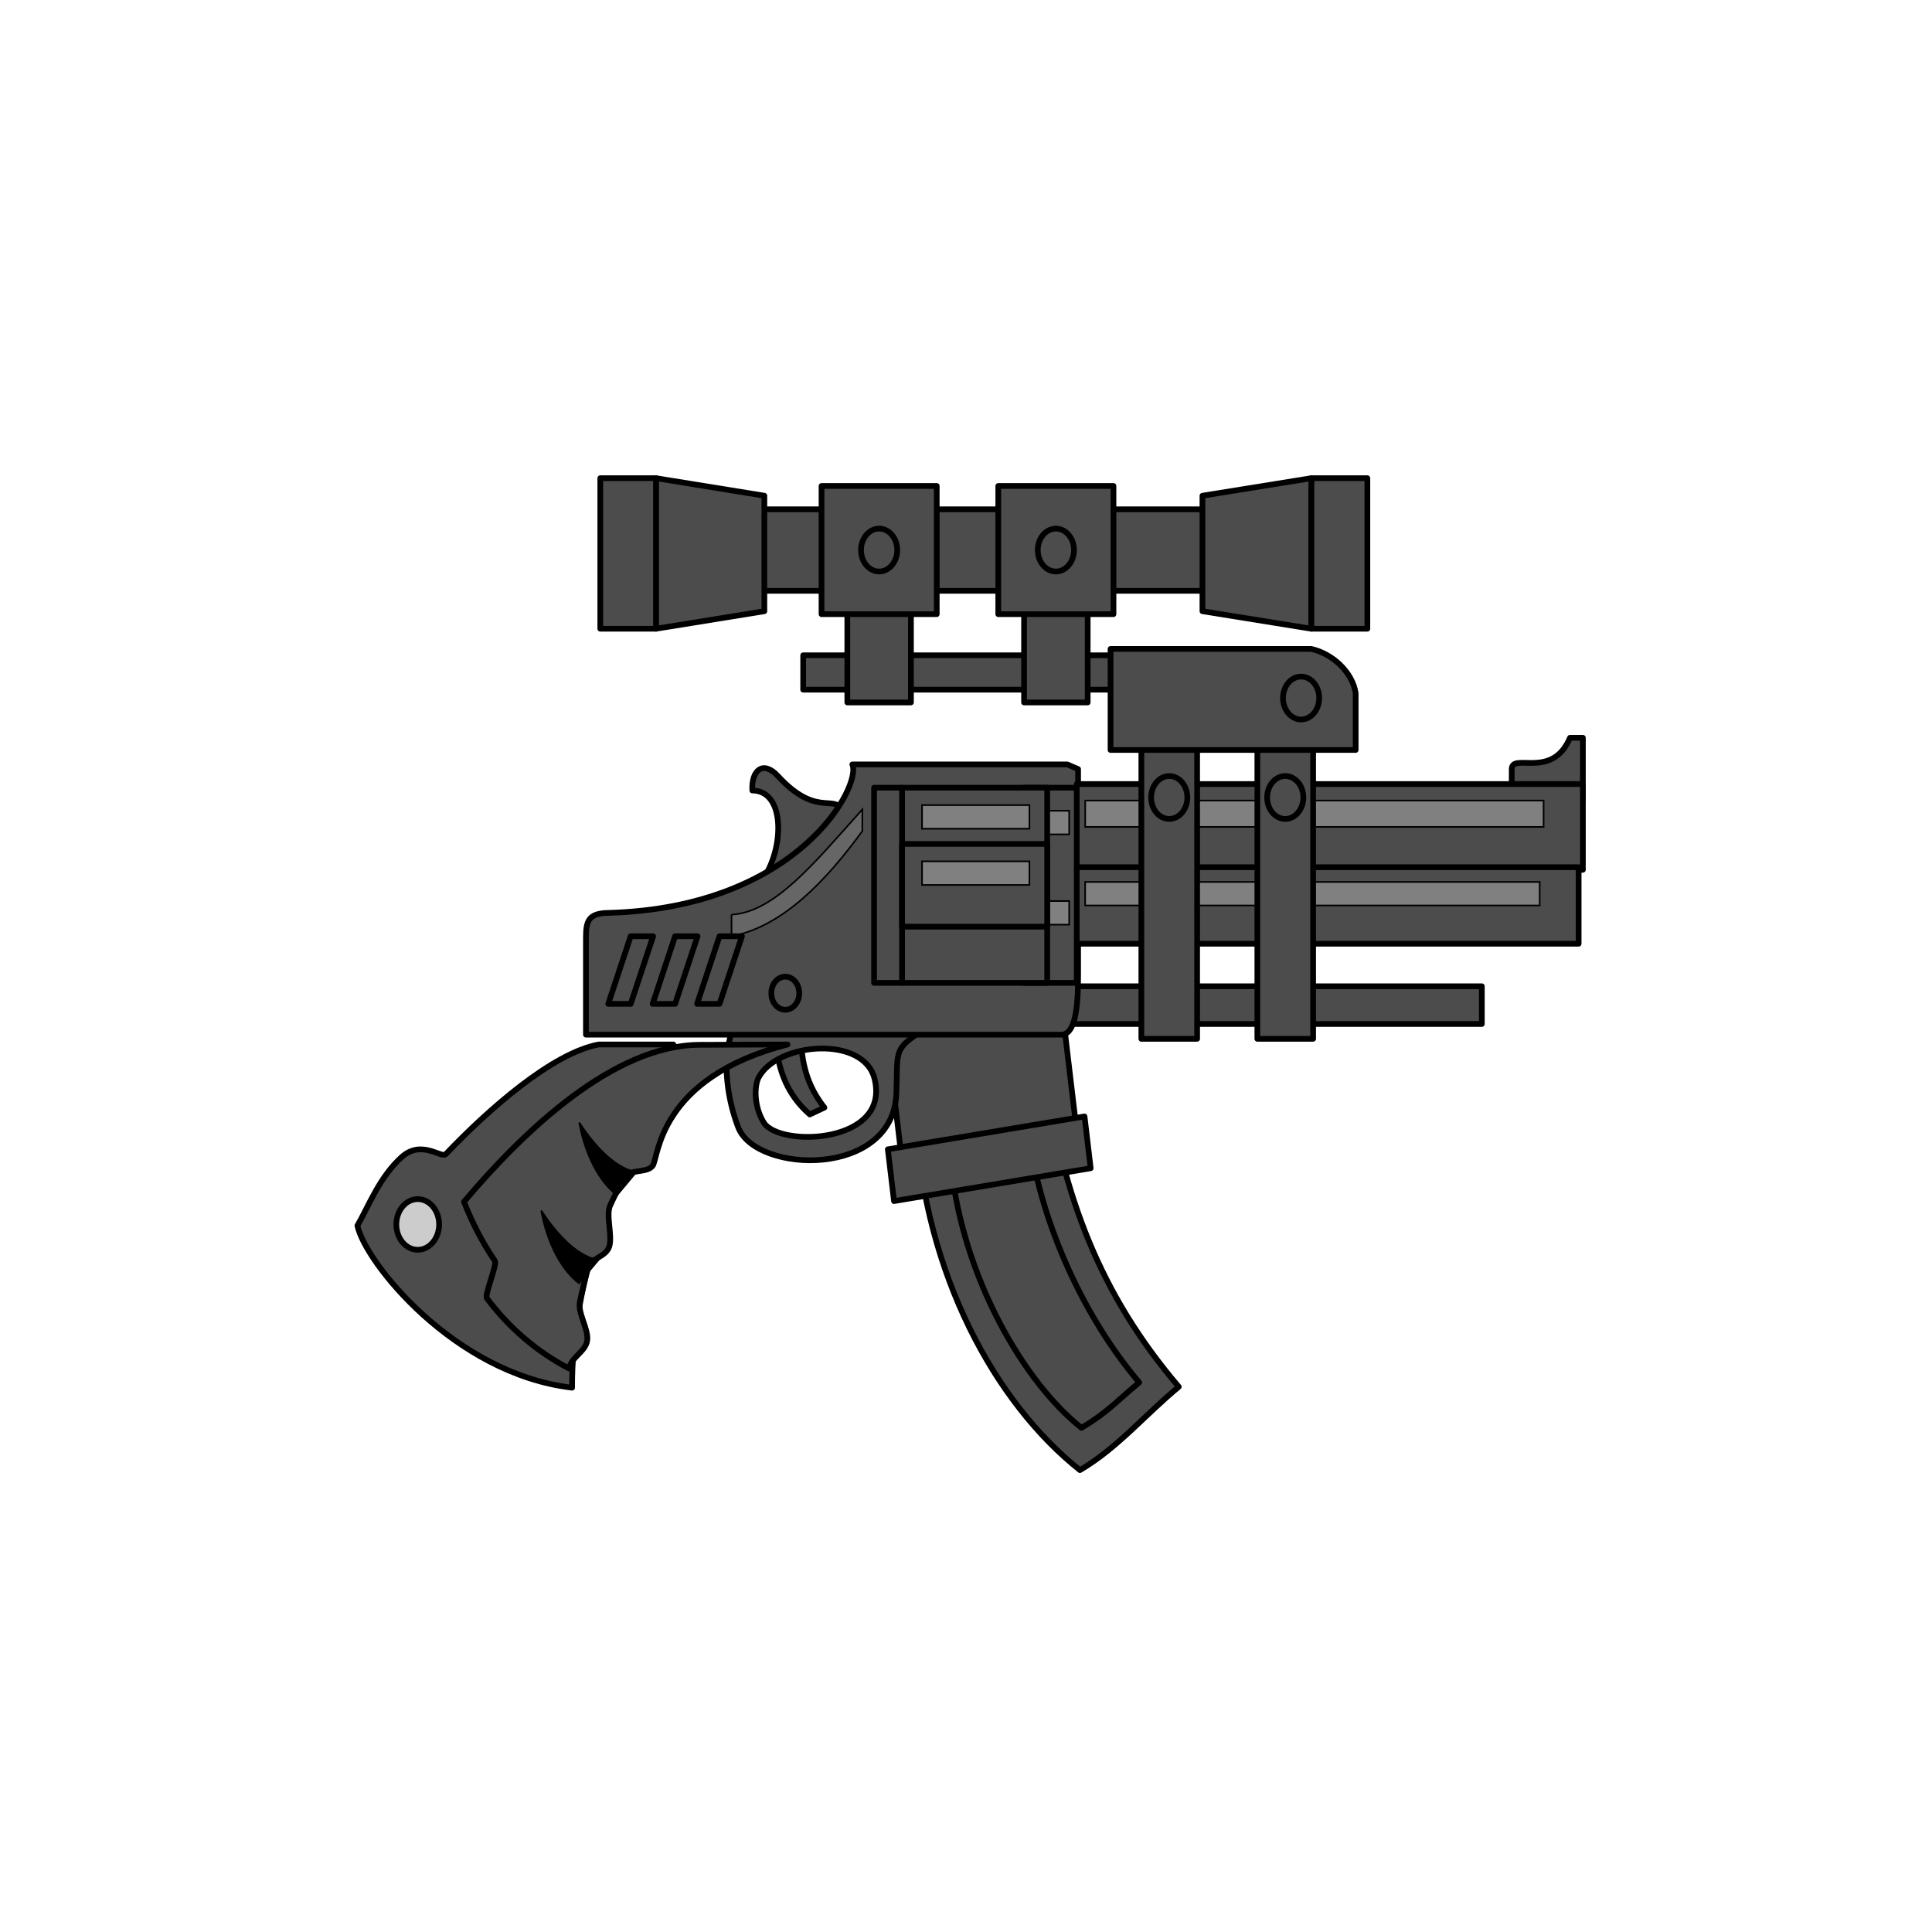 <?xml version="1.0" encoding="UTF-8"?>
<svg viewBox="0 0 1200 1200" xmlns="http://www.w3.org/2000/svg" xmlns:xlink="http://www.w3.org/1999/xlink">
<defs>
<clipPath id="a">
<path d="m810.84 412.87h121.47v-44.042h-121.47v44.042z" clip-rule="evenodd"/>
</clipPath>
</defs>
<g>
<title>background</title>
<rect x="-1" y="-1" width="1202" height="1202" fill="none"/>
</g>
<g>
<title>Layer 1</title>
<g fill-rule="evenodd">
<path d="m608.66 612.59h311.73v23.436h-311.73v-23.436z" fill="#4c4c4c" stroke="#000" stroke-linecap="round" stroke-linejoin="round" stroke-miterlimit="2.613" stroke-width="3.543"/>
<path d="m221.99 761.25c6.981-12.088 13.742-30.233 27.55-42.623 12.294-11.033 24.68 1.036 27.356-1.773 25.937-27.22 65.865-62.694 94.946-68.106h46.404v43.753c-36.03 23.17-63.272 104.54-62.909 169.42-73.401-8.606-128.73-78.316-133.35-100.67z" fill="#4c4c4c" stroke="#000" stroke-linecap="round" stroke-linejoin="round" stroke-miterlimit="2.613" stroke-width="3.543"/>
<path d="m259.46 744.78c7.337 0 13.287 7.048 13.287 15.74 0 8.692-5.95 15.74-13.287 15.74-7.338 0-13.287-7.048-13.287-15.74 0-8.692 5.949-15.74 13.287-15.74z" fill="#ccc" stroke="#000" stroke-linecap="round" stroke-linejoin="round" stroke-miterlimit="2.613" stroke-width="3.543"/>
<path d="m568.67 695.05c23.373-13.782 56.534-17.417 79.907-31.199 11.553 79.559 34.629 140.01 83.58 197.52-21.629 17.935-38.006 37.955-61.378 51.737-52.478-41.609-96.42-121.23-102.11-218.06z" fill="#4c4c4c" stroke="#000" stroke-linecap="round" stroke-linejoin="round" stroke-miterlimit="2.613" stroke-width="3.543"/>
<path d="m590.78 724.52c16.002-9.435 32.587-7.577 48.589-17.011 7.909 54.468 34.719 111.8 68.232 151.17-14.807 12.279-19.902 18.739-35.904 28.173-35.928-28.487-73.351-93.139-80.918-162.33z" fill="#4c4c4c" stroke="#000" stroke-linecap="round" stroke-linejoin="round" stroke-miterlimit="2.613" stroke-width="3.543"/>
<path d="m550.74 641.36l108.58-18.143 10.94 91.878-108.58 18.144-10.94-91.879z" fill="#4c4c4c" stroke="#000" stroke-linecap="round" stroke-linejoin="round" stroke-miterlimit="2.613" stroke-width="3.543"/>
<path d="m551.46 713.86l122.15-20.411 3.828 32.157-122.15 20.412-3.83-32.157z" fill="#4c4c4c" stroke="#000" stroke-linecap="round" stroke-linejoin="round" stroke-miterlimit="2.613" stroke-width="3.543"/>
<path d="m482.16 649.49h15.598c1.068 16.866 6.655 28.78 14.299 38.445-3.033 1.424-6.066 2.847-9.099 4.272-10.767-9.512-18.798-22.402-20.798-42.716z" fill="#4c4c4c" stroke="#000" stroke-linecap="round" stroke-linejoin="round" stroke-miterlimit="2.613" stroke-width="3.543"/>
<path d="m556.78 678.3c-1.156 53.713-87.151 50.854-98.266 21.903-6.632-17.273-10.159-40.502-4.091-58.863h116.5c-15.956 10.839-13.271 12.085-14.141 36.96zm-85.678-8.841c11.465-22.173 65.294-26.516 72.07 0.504 10.153 40.492-59.045 42.853-68.755 27.299-6.379-10.215-5.787-23.02-3.315-27.803z" fill="#4c4c4c" stroke="#000" stroke-linecap="round" stroke-linejoin="round" stroke-miterlimit="2.613" stroke-width="3.543"/>
<path d="m467.28 490.97c19.806 0.231 19.389 32.306 9.193 50.726l6.842 13.233c9.23-6.621 37.256-34.21 40.85-47.154-3.538-18.539-14.51 3.054-41.01-25.789-9.197-10.011-16.586-3.477-15.876 8.984z" fill="#4c4c4c" stroke="#000" stroke-linecap="round" stroke-linejoin="round" stroke-miterlimit="2.613" stroke-width="3.543"/>
<path d="m983.16 458.25h-8.015c-11.067 26.285-36.182 8.802-36.182 19.545v19.545h44.196v-39.09z" fill="#4c4c4c" stroke="#000" stroke-linecap="round" stroke-linejoin="round" stroke-miterlimit="2.613" stroke-width="3.543"/>
<path d="m529.41 474.81h133.53l6.688 2.88v128.84c-0.04 19.061-1.726 36.453-10.619 36.123h-295.07v-60.531c0.023-10.006 1.584-15.044 14.191-15.114 117.91-3.416 157.21-79.115 151.27-92.193z" fill="#4c4c4c" stroke="#000" stroke-linecap="round" stroke-linejoin="round" stroke-miterlimit="2.613" stroke-width="3.543"/>
<path d="m668.79 486.99h314.37v53.247h-314.37v-53.247z" fill="#4c4c4c" stroke="#000" stroke-linecap="round" stroke-linejoin="round" stroke-miterlimit="2.613" stroke-width="3.543"/>
<path d="m668.79 538.65h311.73v47.507h-311.73v-47.507z" fill="#4c4c4c" stroke="#000" stroke-linecap="round" stroke-linejoin="round" stroke-miterlimit="2.613" stroke-width="3.543"/>
<path d="m674.05 497.23h284.71v16.384h-284.71v-16.384z" fill="#808080" stroke="null"/>
<path d="m674.01 547.79h282.32v14.618h-282.32v-14.618z" fill="#808080" stroke="null"/>
<path d="m668.79 489.25h-32.801v121.24h32.801v-121.24z" fill="#4c4c4c" stroke="#000" stroke-linecap="round" stroke-linejoin="round" stroke-miterlimit="2.613" stroke-width="3.543"/>
<path d="m640.69 559.65h23.403v14.671h-23.403v-14.671z" fill="#808080" stroke="null"/>
<path d="m640.69 503.57h23.403v14.671h-23.403v-14.671z" fill="#808080" stroke="null"/>
<path d="m650.43 489.25h-90.13v121.24h90.13v-121.24z" fill="#4c4c4c" stroke="#000" stroke-linecap="round" stroke-linejoin="round" stroke-miterlimit="2.613" stroke-width="3.543"/>
<path d="m542.91 489.25h17.383v121.24h-17.383v-121.24z" fill="#4c4c4c" stroke="#000" stroke-linecap="round" stroke-linejoin="round" stroke-miterlimit="2.613" stroke-width="3.543"/>
<path d="m650.43 524.19h-90.13v51.374h90.13v-51.374z" fill="#4c4c4c" stroke="#000" stroke-linecap="round" stroke-linejoin="round" stroke-miterlimit="2.613" stroke-width="3.543"/>
<path d="m572.69 500.06h66.698v14.671h-66.698v-14.671z" fill="#808080" stroke="null"/>
<path d="m454.35 568.08c26.611-1.381 51.259-31.808 81.269-65.352v13.445c-21.999 30.214-49.089 59.258-81.269 65.352v-13.445" fill="#666" stroke="null"/>
<path d="m572.69 534.99h66.698v14.672h-66.698v-14.672z" fill="#808080" stroke="null"/>
<path d="m487.75 606.62c4.793 0 8.678 4.604 8.678 10.281 0 5.678-3.885 10.282-8.678 10.282-4.792 0-8.679-4.603-8.679-10.282 0-5.677 3.887-10.281 8.679-10.281z" fill="#4c4c4c" stroke="#000" stroke-linecap="round" stroke-linejoin="round" stroke-miterlimit="2.613" stroke-width="3.543"/>
<path d="m288.17 746.45c5.251 13.397 11.7 25.678 19.213 36.736 1.558 2.294-6.597 21.063-4.948 23.251 7.018 9.305 14.847 17.646 23.4 24.943 8.553 7.296 17.832 13.552 27.748 18.692 0.75-6.787 10.034-10.383 11.125-17.324 1.091-6.94-6.005-17.23-4.543-24.178 1.464-6.948 3.122-13.87 4.983-20.68 1.863-6.812 10.91-6.912 13.203-13.442 2.293-6.53-2.165-19.494 0.587-25.593 2.75-6.1 5.741-11.953 8.978-17.477 3.238-5.526 13.705-2.471 17.458-7.275 3.754-4.805 2.983-54.562 83.746-75.352l-54.263 0.203c-53.504 0-109.42 53.354-146.69 97.496v0.002z" fill="#4c4c4c" stroke="#000" stroke-linecap="round" stroke-linejoin="round" stroke-miterlimit="2.613" stroke-width="3.543"/>
<path d="m708.92 455.84h34.639v189.39h-34.639v-189.39z" fill="#4c4c4c" stroke="#000" stroke-linecap="round" stroke-linejoin="round" stroke-miterlimit="2.613" stroke-width="3.543"/>
<path d="m780.97 455.84h34.639v189.39h-34.639v-189.39z" fill="#4c4c4c" stroke="#000" stroke-linecap="round" stroke-linejoin="round" stroke-miterlimit="2.613" stroke-width="3.543"/>
<path d="m726.24 482.01c6.21 0 11.245 5.965 11.245 13.322 0 7.356-5.036 13.322-11.245 13.322-6.21 0-11.246-5.966-11.246-13.322 0-7.357 5.036-13.322 11.246-13.322z" fill="#4c4c4c" stroke="#000" stroke-linecap="round" stroke-linejoin="round" stroke-miterlimit="2.613" stroke-width="3.543"/>
<path d="m798.29 482.01c6.21 0 11.245 5.965 11.245 13.322 0 7.356-5.036 13.322-11.245 13.322-6.21 0-11.246-5.966-11.246-13.322 0-7.357 5.036-13.322 11.246-13.322z" fill="#4c4c4c" stroke="#000" stroke-linecap="round" stroke-linejoin="round" stroke-miterlimit="2.613" stroke-width="3.543"/>
<path d="m359.77 697.21c8.602 13.028 21.141 27.96 35.472 30.814-3.293 3.956-8.734 10.457-12.028 14.414-13.896-10.732-20.996-31.107-23.444-45.227" stroke="null"/>
<path d="m336.16 751.88c8.602 13.029 21.141 27.961 35.472 30.814-3.294 3.956-8.735 10.456-12.028 14.413-13.896-10.732-20.996-31.105-23.443-45.227" stroke="null"/>
<path d="m405.67 581.52h-13.952l-13.921 42.003h13.952l13.921-42.003z" fill="#4c4c4c" stroke="#000" stroke-linecap="round" stroke-linejoin="round" stroke-miterlimit="2.613" stroke-width="3.543"/>
<path d="m433.26 581.52h-13.952l-13.921 42.003h13.952l13.921-42.003z" fill="#4c4c4c" stroke="#000" stroke-linecap="round" stroke-linejoin="round" stroke-miterlimit="2.613" stroke-width="3.543"/>
<path d="m460.84 581.52h-13.952l-13.921 42.003h13.952l13.921-42.003z" fill="#4c4c4c" stroke="#000" stroke-linecap="round" stroke-linejoin="round" stroke-miterlimit="2.613" stroke-width="3.543"/>
<path d="m376.42 316.34h388.25v50.635h-388.25v-50.635z" fill="#4c4c4c" stroke="#000" stroke-linecap="round" stroke-linejoin="round" stroke-miterlimit="2.613" stroke-width="3.543"/>
<path d="m498.87 407.01h252.95v21.349h-252.95v-21.349z" fill="#4c4c4c" stroke="#000" stroke-linecap="round" stroke-linejoin="round" stroke-miterlimit="2.613" stroke-width="3.543"/>
<path d="m565.8 356.66h-39.51v79.634h39.51v-79.634z" fill="#4c4c4c" stroke="#000" stroke-linecap="round" stroke-linejoin="round" stroke-miterlimit="2.613" stroke-width="3.543"/>
<path d="m675.58 356.66h-39.51v79.634h39.51v-79.634z" fill="#4c4c4c" stroke="#000" stroke-linecap="round" stroke-linejoin="round" stroke-miterlimit="2.613" stroke-width="3.543"/>
<path d="m746.86 307.9l67.68-10.892v93.517l-67.68-10.892v-71.733z" fill="#4c4c4c" stroke="#000" stroke-linecap="round" stroke-linejoin="round" stroke-miterlimit="2.613" stroke-width="3.543"/>
<path d="m474.75 307.9l-67.325-10.892v93.517l67.325-10.892v-71.733z" fill="#4c4c4c" stroke="#000" stroke-linecap="round" stroke-linejoin="round" stroke-miterlimit="2.613" stroke-width="3.543"/>
<path d="m849.29 297.01h-34.754v93.517h34.754v-93.517z" fill="#4c4c4c" stroke="#000" stroke-linecap="round" stroke-linejoin="round" stroke-miterlimit="2.613" stroke-width="3.543"/>
<path d="m372.85 297.01h34.572v93.517h-34.572v-93.517z" fill="#4c4c4c" stroke="#000" stroke-linecap="round" stroke-linejoin="round" stroke-miterlimit="2.613" stroke-width="3.543"/>
<path d="m581.82 301.84h-71.552v79.634h71.552v-79.634z" fill="#4c4c4c" stroke="#000" stroke-linecap="round" stroke-linejoin="round" stroke-miterlimit="2.613" stroke-width="3.543"/>
<path d="m691.6 301.84h-71.552v79.634h71.552v-79.634z" fill="#4c4c4c" stroke="#000" stroke-linecap="round" stroke-linejoin="round" stroke-miterlimit="2.613" stroke-width="3.543"/>
<path d="m814.44 403.06h-124.66v62.764h152.24v-35.351c-2.074-13.356-14.829-24.602-27.583-27.413z" fill="#4c4c4c" stroke="#000" stroke-linecap="round" stroke-linejoin="round" stroke-miterlimit="2.613" stroke-width="3.543"/>
<path d="m546.04 328.33c6.21 0 11.245 5.966 11.245 13.322 0 7.357-5.036 13.322-11.245 13.322-6.21 0-11.246-5.965-11.246-13.322 0-7.356 5.036-13.322 11.246-13.322z" fill="#4c4c4c" stroke="#000" stroke-linecap="round" stroke-linejoin="round" stroke-miterlimit="2.613" stroke-width="3.543"/>
<path d="m655.83 328.33c6.21 0 11.246 5.966 11.246 13.322 0 7.357-5.036 13.322-11.246 13.322-6.21 0-11.245-5.965-11.245-13.322 0-7.356 5.036-13.322 11.245-13.322z" fill="#4c4c4c" stroke="#000" stroke-linecap="round" stroke-linejoin="round" stroke-miterlimit="2.613" stroke-width="3.543"/>
<path d="m808.13 420.24c6.21 0 11.245 5.965 11.245 13.322 0 7.356-5.036 13.322-11.245 13.322-6.21 0-11.246-5.965-11.246-13.322 0-7.357 5.036-13.322 11.246-13.322z" fill="#4c4c4c" stroke="#000" stroke-linecap="round" stroke-linejoin="round" stroke-miterlimit="2.613" stroke-width="3.543"/>
</g>
<g fill-rule="evenodd">
<path d="m812.46 1977.5h541.25v14.371h-541.25v-14.371z" fill="#808080" stroke="#000" stroke-linecap="round" stroke-linejoin="round" stroke-miterlimit="2.613" stroke-width="3.543"/>
<path d="m818.57 1980.2h526.08v4.422h-526.08v-4.422z" fill="#b3b3b3"/>
<path d="m738.02 2036.2l49.176-17.902c7.802-2.84 17.24 2.88 20.975 12.712v0c3.735 9.831 0.408 20.199-7.394 23.038l-49.176 17.901c-7.801 2.84-17.24-2.88-20.975-12.712v0c-0.438-1.152-0.778-2.312-1.027-3.466-0.413-1.923-10.709-2.264-10.627-4.095 0.146-3.223 11.174-7.782 12.692-10.208 1.519-2.427 3.673-4.294 6.354-5.27zm6.803 6.443l41.524-15.116c4.876-1.775 10.349 0.678 12.163 5.452l1.034 2.721c1.813 4.773-0.693 10.131-5.569 11.906l-41.524 15.116c-4.876 1.775-10.349-0.678-12.163-5.452l-1.034-2.721c-1.813-4.774 0.693-10.131 5.569-11.906z" fill="#666" stroke="#000" stroke-linecap="round" stroke-linejoin="round" stroke-miterlimit="2.613" stroke-width="3.543"/>
<path d="m785.91 1951.8c12.62 2.785 8.634 19.652-0.014 28l2.834 7.902c2.553-0.863 12.45-11.75 15.003-12.613 1.048-1.753 0.095-0.02 1.144-1.774-0.109-10.257 4.154-10.592-7.791-24.121-5.335-6.042-10.187-4.065-11.179 2.605h0.002z" fill="#b3b3b3" stroke="#000" stroke-linecap="round" stroke-linejoin="round" stroke-miterlimit="2.613" stroke-width="3.543"/>
<path d="m811.33 1959.7c-11.92 11.668-20.798 28.934-36.471 35.004-21.777 8.434-39.292 7.58-62.624 9.566v49.154c22.825-12.164 35.435-29.424 61.102-33.399 14.012-2.17 25.484 5.356 37.91 12.058l0.082-72.384h4.16e-4z" fill="#808080" stroke="#000" stroke-linecap="round" stroke-linejoin="round" stroke-miterlimit="2.613" stroke-width="3.543"/>
<path d="m1324.1 1943.2h4.164c5.75 10.34 18.797 3.463 18.797 7.689v7.689h-22.961v-15.378z" fill="#666" stroke="#000" stroke-linecap="round" stroke-linejoin="round" stroke-miterlimit="2.613" stroke-width="3.543"/>
<path d="m1005.2 1946.2c5.75 10.34 11.424 3.463 11.424 7.689v7.689h-29.492v-7.689c0-4.226 5.675 2.652 11.424-7.689h6.644z" fill="#666" stroke="#000" stroke-linecap="round" stroke-linejoin="round" stroke-miterlimit="2.613" stroke-width="3.543"/>
<path d="m820.76 2016.7h8.104c-0.394 5.09 2.082 9.056 7.428 11.899-1.576 0.441-3.152 0.881-4.727 1.322-9.365-2.997-10.662-7.968-10.805-13.221z" fill="#666" stroke="#000" stroke-linecap="round" stroke-linejoin="round" stroke-miterlimit="2.613" stroke-width="3.543"/>
<path d="m811.04 1976.3h249.97v20.766l-116.09 11.326h-133.88v-32.092z" fill="#630" stroke="#000" stroke-linecap="round" stroke-linejoin="round" stroke-miterlimit="2.613" stroke-width="3.543"/>
<path d="m812.46 1959.8h541.25v17.639h-541.25v-17.639z" fill="#808080" stroke="#000" stroke-linecap="round" stroke-linejoin="round" stroke-miterlimit="2.613" stroke-width="3.543"/>
<path d="m818.57 1963.2h526.08v5.427h-526.08v-5.427z" fill="#b3b3b3"/>
<path d="m882.72 2013.8c-2.762 2.424-5.524 4.848-8.285 7.272-0.675 25.938-58.407 25.205-63.192 10.577-0.184-5.288-0.368-10.577-0.553-15.865v-8.952h78.844l-6.815 6.968zm-66.626 3.002c9.107 0.22 43.033 0.441 52.141 0.661-2.341 20.27-42.527 19.7-48.923 12.765-3.728-4.043-2.884-9.307-3.218-13.426z" fill="#666" stroke="#000" stroke-linecap="round" stroke-linejoin="round" stroke-miterlimit="2.613" stroke-width="3.543"/>
<path d="m1051.2 1975.5h11.849v21.867h-11.849v-21.867z" fill="#666" stroke="#000" stroke-linecap="round" stroke-linejoin="round" stroke-miterlimit="2.613" stroke-width="3.543"/>
<path d="m1258.4 1977.6h11.849v17.59h-11.849v-17.59z" fill="#666" stroke="#000" stroke-linecap="round" stroke-linejoin="round" stroke-miterlimit="2.613" stroke-width="3.543"/>
<path d="m1054.5 1979.7h5.083v6.728h-5.083v-6.728z" fill="#999"/>
<path d="m1261.8 1981h5.083v5.412h-5.083v-5.412z" fill="#999"/>
<path d="m712.47 2004.4v49.154l-218.08 66.375c7.938-25.095 14.212-57.743-2.543-87.484l220.63-28.046z" fill="#630" stroke="#000" stroke-linecap="round" stroke-linejoin="round" stroke-miterlimit="2.613" stroke-width="3.543"/>
<path d="m508.18 2038.2l200.49-29.345-0.761 6.703-198.89 36.143c-2.422 0.44-1.601-13.501-0.84-13.501" fill="#963"/>
<path d="m716.28 2008.8c19.562-1.176 40.426-3.524 57.823-8.937 16.369-6.787 24.48-17.775 32.716-30.535-0.761 5.958-0.761 13.406-1.522 19.364-10.398 6.703-20.035 11.172-30.433 17.874-19.782 7.046-38.803 7.75-58.584 9.682 0.507-2.731-0.507-4.717 0-7.448" fill="#b3b3b3"/>
<path d="m811.03 1959.7h101.13v48.764h-101.13v-48.764z" fill="#666" stroke="#000" stroke-linecap="round" stroke-linejoin="round" stroke-miterlimit="2.613" stroke-width="3.543"/>
<path d="m857.32 1985.4h54.125v16.731h-54.125c-4.701 0-8.546-3.764-8.546-8.366v0c0-4.601 3.845-8.366 8.546-8.366z" fill="#333" stroke="#000" stroke-linecap="round" stroke-linejoin="round" stroke-miterlimit="2.613" stroke-width="3.543"/>
</g>
<path d="m781.85 2685.1h85.355v9.284h-85.355v-9.284z" fill="#4c4c4c" fill-rule="evenodd" stroke="#000" stroke-linecap="round" stroke-linejoin="round" stroke-miterlimit="2.613" stroke-width="3.543"/>
<path d="m781.85 2705.2h85.355v17.02h-85.355v-17.02z" fill="#4c4c4c" fill-rule="evenodd" stroke="#000" stroke-linecap="round" stroke-linejoin="round" stroke-miterlimit="2.613" stroke-width="3.543"/>
<path d="m864.04 2678.1l42.677-10.825v92.576l-42.677-10.825v-70.926z" fill="#4c4c4c" fill-rule="evenodd" stroke="#000" stroke-linecap="round" stroke-linejoin="round" stroke-miterlimit="2.613" stroke-width="3.543"/>
<path d="m1017.5 2588h-15.84v18.505h15.84v-18.505z" fill="#4c4c4c" fill-rule="evenodd" stroke="#000" stroke-linecap="round" stroke-linejoin="round" stroke-miterlimit="2.613" stroke-width="3.543"/>
<path d="m879.72 2743.5l118-7.217-18.393 50.004h-99.602v-42.786zm43.801 8.066h58.998l-9.535 26.251h-46.483l-11.323-14.584 8.343-11.667z" fill="#4c4c4c" fill-rule="evenodd" stroke="#000" stroke-linecap="round" stroke-linejoin="round" stroke-miterlimit="2.613" stroke-width="3.543"/>
<path d="m928.66 2752.7c3.085-0.44 6.169-0.879 9.254-1.319 0.597 7.104 4.24 12.186 10.93 15.247-1.709 0.866-3.417 1.731-5.126 2.598-11.31-2.621-13.814-9.285-15.058-16.527z" fill="#4c4c4c" fill-rule="evenodd" stroke="#000" stroke-linecap="round" stroke-linejoin="round" stroke-miterlimit="2.613" stroke-width="3.543"/>
<path d="m1003.6 2757.2c13.323-6.491 32.226-8.204 45.549-14.695 6.585 37.474 19.739 65.949 47.643 93.036-12.329 8.447-21.664 17.878-34.988 24.369-29.914-19.599-54.962-57.099-58.205-102.71z" fill="#4c4c4c" fill-rule="evenodd" stroke="#000" stroke-linecap="round" stroke-linejoin="round" stroke-miterlimit="2.613" stroke-width="3.543"/>
<path d="m1016.3 2771.1c9.121-4.444 18.575-3.569 27.697-8.013 4.509 25.655 19.791 52.66 38.894 71.204-8.441 5.784-11.345 8.826-20.466 13.27-20.479-13.418-41.813-43.87-46.125-76.462z" fill="#4c4c4c" fill-rule="evenodd" stroke="#000" stroke-linecap="round" stroke-linejoin="round" stroke-miterlimit="2.613" stroke-width="3.543"/>
<path d="m993.43 2731.9l61.894-8.546 6.236 43.276-61.894 8.546-6.236-43.276z" fill="#4c4c4c" fill-rule="evenodd" stroke="#000" stroke-linecap="round" stroke-linejoin="round" stroke-miterlimit="2.613" stroke-width="3.543"/>
<path d="m993.84 2766.1l69.63-9.614 2.183 15.147-69.63 9.614-2.182-15.147z" fill="#4c4c4c" fill-rule="evenodd" stroke="#000" stroke-linecap="round" stroke-linejoin="round" stroke-miterlimit="2.613" stroke-width="3.543"/>
<path d="m901.66 2683.4h475.64v17.639h-475.64v-17.639z" fill="#808080" fill-rule="evenodd" stroke="#000" stroke-linecap="round" stroke-linejoin="round" stroke-miterlimit="2.613" stroke-width="3.543"/>
<path d="m901.66 2664.9h245.76v17.639h-245.76v-17.639z" fill="#808080" fill-rule="evenodd" stroke="#000" stroke-linecap="round" stroke-linejoin="round" stroke-miterlimit="2.613" stroke-width="3.543"/>
<path d="m1378.7 2713.7h-257.19v33.86h257.19v-33.86z" fill="#4c4c4c" fill-rule="evenodd" stroke="#000" stroke-linecap="round" stroke-linejoin="round" stroke-miterlimit="2.613" stroke-width="3.543"/>
<path d="m906.8 2686.8h466.41v5.427h-466.41v-5.427z" fill="#b3b3b3" fill-rule="evenodd"/>
<path d="m905.35 2668.3h238.87v5.427h-238.87v-5.427z" fill="#b3b3b3" fill-rule="evenodd"/>
<path d="m1374.8 2720.2h-249.98v10.418h249.98v-10.418z" fill="#666" fill-rule="evenodd"/>
<path d="m929.37 2715v-24.646h24.098v24.646c0 6.487-5.422 11.794-12.049 11.794v0c-6.627 0-12.049-5.307-12.049-11.794z" fill="#333" fill-rule="evenodd" stroke="#000" stroke-linecap="round" stroke-linejoin="round" stroke-miterlimit="2.613" stroke-width="3.543"/>
<path d="m889.62 2682.4h199.8v42.612l-196.45 26.223-3.349-68.835z" fill="#666" fill-rule="evenodd" stroke="#000" stroke-linecap="round" stroke-linejoin="round" stroke-miterlimit="2.613" stroke-width="3.543"/>
<path d="m884.04 2693.3h199.8v14.204l-196.45 8.741-3.349-22.945z" fill="#666" fill-rule="evenodd" stroke="#000" stroke-linecap="round" stroke-linejoin="round" stroke-miterlimit="2.613" stroke-width="3.543"/>
<path d="m947.38 2603.2h158.59v16.774h-158.59v-16.774z" fill="#4c4c4c" fill-rule="evenodd" stroke="#000" stroke-linecap="round" stroke-linejoin="round" stroke-miterlimit="2.613" stroke-width="3.543"/>
<path d="m993.81 2616.5h-15.84v26.381h15.84v-26.381z" fill="#4c4c4c" fill-rule="evenodd" stroke="#000" stroke-linecap="round" stroke-linejoin="round" stroke-miterlimit="2.613" stroke-width="3.543"/>
<path d="m1041.5 2616.5h-15.84v26.381h15.84v-26.381z" fill="#4c4c4c" fill-rule="evenodd" stroke="#000" stroke-linecap="round" stroke-linejoin="round" stroke-miterlimit="2.613" stroke-width="3.543"/>
<path d="m1063.7 2602.1l52.837-16.986v52.901l-52.837-16.988v-18.927z" fill="#4c4c4c" fill-rule="evenodd" stroke="#000" stroke-linecap="round" stroke-linejoin="round" stroke-miterlimit="2.613" stroke-width="3.543"/>
<path d="m957.31 2600.4l-52.837-3.608v30.981l52.837-3.608v-23.764z" fill="#4c4c4c" fill-rule="evenodd" stroke="#000" stroke-linecap="round" stroke-linejoin="round" stroke-miterlimit="2.613" stroke-width="3.543"/>
<path d="m1143.7 2585.1h-27.133v52.901h27.133v-52.901z" fill="#4c4c4c" fill-rule="evenodd" stroke="#000" stroke-linecap="round" stroke-linejoin="round" stroke-miterlimit="2.613" stroke-width="3.543"/>
<path d="m1143.7 2585.1h12.53v52.901h-12.53v-52.901z" fill="#4c4c4c" fill-rule="evenodd" stroke="#000" stroke-linecap="round" stroke-linejoin="round" stroke-miterlimit="2.613" stroke-width="3.543"/>
<path d="m877.34 2596.7h27.133v30.981h-27.133v-30.981z" fill="#4c4c4c" fill-rule="evenodd" stroke="#000" stroke-linecap="round" stroke-linejoin="round" stroke-miterlimit="2.613" stroke-width="3.543"/>
<path d="m1000.2 2598.3h-28.687v26.381h28.687v-26.381z" fill="#4c4c4c" fill-rule="evenodd" stroke="#000" stroke-linecap="round" stroke-linejoin="round" stroke-miterlimit="2.613" stroke-width="3.543"/>
<path d="m1047.9 2598.3h-28.687v26.381h28.687v-26.381z" fill="#4c4c4c" fill-rule="evenodd" stroke="#000" stroke-linecap="round" stroke-linejoin="round" stroke-miterlimit="2.613" stroke-width="3.543"/>
<path d="m985.89 2607.1c2.49 0 4.509 1.976 4.509 4.413s-2.019 4.413-4.509 4.413c-2.49 0-4.508-1.976-4.508-4.413s2.019-4.413 4.508-4.413z" fill="#4c4c4c" fill-rule="evenodd" stroke="#000" stroke-linecap="round" stroke-linejoin="round" stroke-miterlimit="2.613" stroke-width="3.543"/>
<path d="m1033.6 2607.1c2.49 0 4.509 1.976 4.509 4.413s-2.019 4.413-4.509 4.413c-2.49 0-4.508-1.976-4.508-4.413s2.019-4.413 4.508-4.413z" fill="#4c4c4c" fill-rule="evenodd" stroke="#000" stroke-linecap="round" stroke-linejoin="round" stroke-miterlimit="2.613" stroke-width="3.543"/>
<path d="m904.01 2731.6c2.49 0 4.508 1.976 4.508 4.413 0 2.437-2.019 4.413-4.508 4.413-2.49 0-4.509-1.976-4.509-4.413 0-2.437 2.019-4.413 4.509-4.413z" fill="#808080" fill-rule="evenodd" stroke="#000" stroke-linecap="round" stroke-linejoin="round" stroke-miterlimit="2.613" stroke-width="3.543"/>
<path d="m1386.5 2682.7h-11.517v19.181h11.517v-19.181z" fill="#333" fill-rule="evenodd" stroke="#000" stroke-linecap="round" stroke-linejoin="round" stroke-miterlimit="2.613" stroke-width="3.543"/>
<path d="m1383.7 2685.2h-5.758v6.112h5.758v-6.112z" fill="#b3b3b3" fill-rule="evenodd"/>
<path d="m1537.1 2677.9h-136.45v28.723h136.45v-28.723z" fill="#333" fill-rule="evenodd" stroke="#000" stroke-linecap="round" stroke-linejoin="round" stroke-miterlimit="2.613" stroke-width="3.543"/>
<path d="m1537.1 2677.9h12.436v28.723h-12.436v-28.723z" fill="#333" fill-rule="evenodd" stroke="#000" stroke-linecap="round" stroke-linejoin="round" stroke-miterlimit="2.613" stroke-width="3.543"/>
<path d="m1533.5 2681.7h-129.34v9.152h129.34v-9.152z" fill="#b3b3b3" fill-rule="evenodd"/>
<path d="m1539.6 2681.7h7.329v9.152h-7.329v-9.152z" fill="#b3b3b3" fill-rule="evenodd"/>
<path d="m1386.9 2681.5l13.714-3.608v28.723l-13.714-3.608v-21.507z" fill="#333" fill-rule="evenodd" stroke="#000" stroke-linecap="round" stroke-linejoin="round" stroke-miterlimit="2.613" stroke-width="3.543"/>
<path d="m840.08 2848.9c-4.276-18.024 32.983-52.666 34.39-91.171 8.24-0.404 14.113-0.103 14.508 1.899 2.172 11.013 5.732 20.277 20.903 19.52 6.85-0.341 14.033 0.36 14.746 3.303 2.357 9.721-1.161 13.588-5.125 14.012-5.891 0.63-11.362 4.548-11.709 12.585-0.1 2.325-0.22 7.271-0.027 9.76 0.508 6.552-4.134 4.564-1.445 14.004 1.425 2.571 5.589 5.897 6.317 8.23 1.475 4.723-3.13 4.411 0.556 11.65-16.363 4.057-55.315 9.421-73.115-3.793h5.2e-5z" fill="#333" fill-rule="evenodd" stroke="#000" stroke-linecap="round" stroke-linejoin="round" stroke-miterlimit="2.613" stroke-width="3.543"/>
<path d="m919.79 2782.6c-25.387 1.84-34.061-4.524-39.275-22.808v5.631c-0.036 17.778 12.821 23.536 39.275 22.808v-5.631" fill="#666" fill-rule="evenodd"/>
<path d="m912.12 2846.3c-18.739 0.923-37.361 1.619-52.388-4.723 1.149-19.343 17.463-29.24 22.058-47.908 10.34 4.049 21.599 5.398 33.777 4.049" fill="none" stroke="#000" stroke-linecap="round" stroke-linejoin="round" stroke-miterlimit="2.613" stroke-width="3.543"/>
<path d="m1109.8 2665.2h204.46l7.372 23.786v23.786h-219.21v-23.786l7.372-23.786z" fill="#4c4c4c" fill-rule="evenodd" stroke="#000" stroke-linecap="round" stroke-linejoin="round" stroke-miterlimit="2.613" stroke-width="3.543"/>
<path d="m1089.7 2712.4h181.98v39.787h-181.98v-39.787z" fill="#4c4c4c" fill-rule="evenodd" stroke="#000" stroke-linecap="round" stroke-linejoin="round" stroke-miterlimit="2.613" stroke-width="3.543"/>
<path d="m1101.7 2705.1h157.96v56.064h-157.96v-56.064z" fill="#4c4c4c" fill-rule="evenodd"/>
<g transform="matrix(1.3 0 0 -1.273 47.254 3230.7)" stroke="null">
<g clip-path="url(#a)" stroke="null">
<path d="m808 390.85h127.87v-30.546h-127.87v30.546z" fill="#333" fill-rule="evenodd"/>
</g>
</g>
<path d="m1101.7 2705.1h157.96v56.064h-157.96v-56.064z" fill="none" stroke="#000" stroke-linecap="round" stroke-linejoin="round" stroke-miterlimit="2.613" stroke-width="3.543"/>
<path d="m1106.3 2709.7h148.73v10.851h-148.73v-10.851z" fill="#808080" fill-rule="evenodd"/>
<path d="m1117.9 2729.7v0c2.285 0 4.154 1.829 4.154 4.066v15.812c0 2.237-1.869 4.066-4.154 4.066v0c-2.285 0-4.154-1.829-4.154-4.066v-15.812c0-2.236 1.869-4.066 4.154-4.066z" fill="#333" fill-rule="evenodd" stroke="#000" stroke-linecap="round" stroke-linejoin="round" stroke-miterlimit="2.613" stroke-width="3.543"/>
<path d="m1133.6 2729.7v0c2.285 0 4.154 1.829 4.154 4.066v15.812c0 2.237-1.869 4.066-4.154 4.066v0c-2.285 0-4.154-1.829-4.154-4.066v-15.812c0-2.236 1.869-4.066 4.154-4.066z" fill="#333" fill-rule="evenodd" stroke="#000" stroke-linecap="round" stroke-linejoin="round" stroke-miterlimit="2.613" stroke-width="3.543"/>
<path d="m1149.3 2729.7v0c2.285 0 4.154 1.829 4.154 4.066v15.812c0 2.237-1.869 4.066-4.154 4.066v0c-2.285 0-4.154-1.829-4.154-4.066v-15.812c0-2.236 1.869-4.066 4.154-4.066z" fill="#333" fill-rule="evenodd" stroke="#000" stroke-linecap="round" stroke-linejoin="round" stroke-miterlimit="2.613" stroke-width="3.543"/>
<path d="m1165 2729.7v0c2.285 0 4.154 1.829 4.154 4.066v15.812c0 2.237-1.869 4.066-4.154 4.066v0c-2.285 0-4.154-1.829-4.154-4.066v-15.812c0-2.236 1.869-4.066 4.154-4.066z" fill="#333" fill-rule="evenodd" stroke="#000" stroke-linecap="round" stroke-linejoin="round" stroke-miterlimit="2.613" stroke-width="3.543"/>
<path d="m1180.7 2729.7v0c2.285 0 4.154 1.829 4.154 4.066v15.812c0 2.237-1.869 4.066-4.154 4.066v0c-2.285 0-4.154-1.829-4.154-4.066v-15.812c0-2.236 1.869-4.066 4.154-4.066z" fill="#333" fill-rule="evenodd" stroke="#000" stroke-linecap="round" stroke-linejoin="round" stroke-miterlimit="2.613" stroke-width="3.543"/>
<path d="m1196.4 2729.7v0c2.285 0 4.154 1.829 4.154 4.066v15.812c0 2.237-1.869 4.066-4.154 4.066v0c-2.285 0-4.154-1.829-4.154-4.066v-15.812c0-2.236 1.869-4.066 4.154-4.066z" fill="#333" fill-rule="evenodd" stroke="#000" stroke-linecap="round" stroke-linejoin="round" stroke-miterlimit="2.613" stroke-width="3.543"/>
<path d="m1212 2729.7v0c2.285 0 4.154 1.829 4.154 4.066v15.812c0 2.237-1.869 4.066-4.154 4.066v0c-2.285 0-4.154-1.829-4.154-4.066v-15.812c0-2.236 1.869-4.066 4.154-4.066z" fill="#333" fill-rule="evenodd" stroke="#000" stroke-linecap="round" stroke-linejoin="round" stroke-miterlimit="2.613" stroke-width="3.543"/>
<path d="m1227.7 2729.7v0c2.285 0 4.154 1.829 4.154 4.066v15.812c0 2.237-1.869 4.066-4.154 4.066v0c-2.285 0-4.154-1.829-4.154-4.066v-15.812c0-2.236 1.869-4.066 4.154-4.066z" fill="#333" fill-rule="evenodd" stroke="#000" stroke-linecap="round" stroke-linejoin="round" stroke-miterlimit="2.613" stroke-width="3.543"/>
<path d="m1243.4 2729.7v0c2.285 0 4.154 1.829 4.154 4.066v15.812c0 2.237-1.869 4.066-4.154 4.066v0c-2.285 0-4.154-1.829-4.154-4.066v-15.812c0-2.236 1.869-4.066 4.154-4.066z" fill="#333" fill-rule="evenodd" stroke="#000" stroke-linecap="round" stroke-linejoin="round" stroke-miterlimit="2.613" stroke-width="3.543"/>
<path d="m1121 2702.7c3.377 0 6.116-2.649 6.116-5.915s-2.739-5.915-6.116-5.915c-3.377 0-6.116 2.649-6.116 5.915s2.739 5.915 6.116 5.915zm20.387 0c3.377 0 6.116-2.649 6.116-5.915s-2.739-5.915-6.116-5.915c-3.377 0-6.116 2.649-6.116 5.915s2.739 5.915 6.116 5.915zm-9.509-18.393c3.377 0 6.116-2.649 6.116-5.915 0-3.266-2.739-5.915-6.116-5.915-3.377 0-6.116 2.649-6.116 5.915 0 3.266 2.739 5.915 6.116 5.915zm29.896 18.393c3.377 0 6.116-2.649 6.116-5.915s-2.739-5.915-6.116-5.915c-3.377 0-6.116 2.649-6.116 5.915s2.739 5.915 6.116 5.915zm-9.508-18.393c3.377 0 6.116-2.649 6.116-5.915 0-3.266-2.739-5.915-6.116-5.915-3.377 0-6.116 2.649-6.116 5.915 0 3.266 2.739 5.915 6.116 5.915zm29.895 18.393c3.377 0 6.116-2.649 6.116-5.915s-2.739-5.915-6.116-5.915c-3.377 0-6.116 2.649-6.116 5.915s2.739 5.915 6.116 5.915zm-9.509-18.393c3.377 0 6.116-2.649 6.116-5.915 0-3.266-2.739-5.915-6.116-5.915-3.377 0-6.116 2.649-6.116 5.915 0 3.266 2.739 5.915 6.116 5.915zm29.896 18.393c3.377 0 6.116-2.649 6.116-5.915s-2.739-5.915-6.116-5.915c-3.377 0-6.116 2.649-6.116 5.915s2.739 5.915 6.116 5.915zm-9.509-18.393c3.377 0 6.116-2.649 6.116-5.915 0-3.266-2.739-5.915-6.116-5.915-3.377 0-6.117 2.649-6.117 5.915 0 3.266 2.739 5.915 6.117 5.915z" fill="#333" fill-rule="evenodd" stroke="#000" stroke-linecap="round" stroke-linejoin="round" stroke-miterlimit="2.613" stroke-width="3.543"/>
<path d="m1212.8 2672.4c3.377 0 6.116 2.649 6.116 5.915 0 3.266-2.739 5.915-6.116 5.915-3.377 0-6.116-2.649-6.116-5.915 0-3.266 2.739-5.915 6.116-5.915zm20.387 0c3.377 0 6.116 2.649 6.116 5.915 0 3.266-2.739 5.915-6.116 5.915-3.377 0-6.116-2.649-6.116-5.915 0-3.266 2.739-5.915 6.116-5.915zm-9.509 18.393c3.377 0 6.116 2.649 6.116 5.915s-2.739 5.915-6.116 5.915c-3.377 0-6.116-2.649-6.116-5.915s2.739-5.915 6.116-5.915zm29.896-18.393c3.377 0 6.116 2.649 6.116 5.915 0 3.266-2.739 5.915-6.116 5.915-3.377 0-6.116-2.649-6.116-5.915 0-3.266 2.739-5.915 6.116-5.915zm-9.509 18.393c3.377 0 6.116 2.649 6.116 5.915s-2.739 5.915-6.116 5.915c-3.377 0-6.116-2.649-6.116-5.915s2.739-5.915 6.116-5.915zm29.896-18.393c3.377 0 6.116 2.649 6.116 5.915 0 3.266-2.739 5.915-6.116 5.915-3.377 0-6.116-2.649-6.116-5.915 0-3.266 2.739-5.915 6.116-5.915zm-9.509 18.393c3.377 0 6.116 2.649 6.116 5.915s-2.739 5.915-6.116 5.915c-3.377 0-6.116-2.649-6.116-5.915s2.739-5.915 6.116-5.915zm29.896-18.393c3.377 0 6.116 2.649 6.116 5.915 0 3.266-2.739 5.915-6.116 5.915-3.377 0-6.116-2.649-6.116-5.915 0-3.266 2.739-5.915 6.116-5.915zm-9.509 18.393c3.377 0 6.116 2.649 6.116 5.915s-2.739 5.915-6.116 5.915c-3.377 0-6.117-2.649-6.117-5.915s2.739-5.915 6.117-5.915z" fill="#333" fill-rule="evenodd" stroke="#000" stroke-linecap="round" stroke-linejoin="round" stroke-miterlimit="2.613" stroke-width="3.543"/>
<path d="m1253.8 2651.5h81.148v14.122h-81.148v-14.122z" fill="#4c4c4c" fill-rule="evenodd" stroke="#000" stroke-linecap="round" stroke-linejoin="round" stroke-miterlimit="2.613" stroke-width="3.543"/>
<path d="m1253.8 2642.7h21.639v8.826h-21.639v-8.826z" fill="#4c4c4c" fill-rule="evenodd" stroke="#000" stroke-linecap="round" stroke-linejoin="round" stroke-miterlimit="2.613" stroke-width="3.543"/>
<path d="m953.34 2641.8h98.79v10.057h-98.79v-10.057z" fill="#4c4c4c" fill-rule="evenodd" stroke="#000" stroke-linecap="round" stroke-linejoin="round" stroke-miterlimit="2.613" stroke-width="3.543"/>
<path d="m920.94 2652.6h139.1v11.604h-139.1v-11.604z" fill="#4c4c4c" fill-rule="evenodd" stroke="#000" stroke-linecap="round" stroke-linejoin="round" stroke-miterlimit="2.613" stroke-width="3.543"/>
<path d="m926.48 2641.8h15.016v10.057h-15.016v-10.057z" fill="#4c4c4c" fill-rule="evenodd" stroke="#000" stroke-linecap="round" stroke-linejoin="round" stroke-miterlimit="2.613" stroke-width="3.543"/>
<path d="m641.17 2682h50.581 69.548 24.5v43.323h-24.5v6.963h-62.176l-44.234 44.484h-13.719v-44.484-6.963-43.323zm18.968 9.284c3.928 0 7.113 3.118 7.113 6.963s-3.185 6.963-7.113 6.963c-3.928 0-7.113-3.118-7.113-6.963s3.185-6.963 7.113-6.963zm24.894 0c3.928 0 7.113 3.118 7.113 6.963s-3.185 6.963-7.113 6.963c-3.928 0-7.113-3.118-7.113-6.963s3.185-6.963 7.113-6.963zm24.894 0c3.928 0 7.113 3.118 7.113 6.963s-3.185 6.963-7.113 6.963c-3.928 0-7.113-3.118-7.113-6.963s3.185-6.963 7.113-6.963zm24.894 0c3.928 0 7.113 3.118 7.113 6.963s-3.185 6.963-7.113 6.963c-3.928 0-7.113-3.118-7.113-6.963s3.185-6.963 7.113-6.963zm24.894 0c3.928 0 7.113 3.118 7.113 6.963s-3.185 6.963-7.113 6.963c-3.928 0-7.113-3.118-7.113-6.963s3.185-6.963 7.113-6.963z" fill="#4c4c4c" fill-rule="evenodd" stroke="#000" stroke-linecap="round" stroke-linejoin="round" stroke-miterlimit="2.613" stroke-width="3.543"/>
<path d="m631.69 2678.4h9.484v100.57h-9.484v-100.57z" fill="#4c4c4c" fill-rule="evenodd" stroke="#000" stroke-linecap="round" stroke-linejoin="round" stroke-miterlimit="2.613" stroke-width="3.543"/>
<path d="m689.38 2734.6l7.903 7.736-29.242 29.398-9.484-6.963 30.823-30.172z" fill="#4c4c4c" fill-rule="evenodd" stroke="#000" stroke-linecap="round" stroke-linejoin="round" stroke-miterlimit="2.613" stroke-width="3.543"/>
<path d="m655.4 2712.2h30.823c2.608 0 4.742 2.088 4.742 4.642v0c0 2.553-2.134 4.642-4.742 4.642h-30.823c-2.608 0-4.742-2.089-4.742-4.642v0c0-2.553 2.134-4.642 4.742-4.642z" fill="#666" fill-rule="evenodd" stroke="#000" stroke-linecap="round" stroke-linejoin="round" stroke-miterlimit="2.613" stroke-width="3.543"/>
<path d="m848.08 1504.7h308.93v12.964h-308.93v-12.964z" fill="#666" fill-rule="evenodd" stroke="#000" stroke-linecap="round" stroke-linejoin="round" stroke-miterlimit="2.613" stroke-width="3.543"/>
<path d="m862.49 1508.9h287.08v2.887h-287.08v-2.887z" fill="#808080" fill-rule="evenodd"/>
<path d="m755.41 1485.5l222.67-1.101c16.875 0.314 15.75 17.148 0 20.766-36.306-11.368-70.174-9.612-100.48 11.326l-122.19 1.101v-32.092z" fill="#963" fill-rule="evenodd" stroke="#000" stroke-linecap="round" stroke-linejoin="round" stroke-miterlimit="2.613" stroke-width="3.543"/>
<path d="m774.67 1448.5h426.39v45.36h-426.39v-45.36z" fill="#ccc" fill-rule="evenodd" stroke="#000" stroke-linecap="round" stroke-linejoin="round" stroke-miterlimit="2.613" stroke-width="3.543"/>
<path d="m786.16 1454.9h407.77v10.101h-407.77v-10.101z" fill="#fff" fill-rule="evenodd"/>
<path d="m774.67 1462.3h426.39v17.954h-426.39v-17.954z" fill="#ccc" fill-rule="evenodd" stroke="#000" stroke-linecap="round" stroke-linejoin="round" stroke-miterlimit="2.613" stroke-width="3.543"/>
<path d="m1199.4 1448.5l43.999-17.245v79.014l-43.999-16.409v-45.36z" fill="#ccc" fill-rule="evenodd" stroke="#000" stroke-linecap="round" stroke-linejoin="round" stroke-miterlimit="2.613" stroke-width="3.543"/>
<path d="m786.16 1464.7h407.77v6.364h-407.77v-6.364z" fill="#fff" fill-rule="evenodd"/>
<path d="m1204.1 1451.1l34.657-12.895v14.28l-34.657 12.477v-13.862z" fill="#fff" fill-rule="evenodd"/>
<path d="m1154.2 1447.6h11.849v46.799h-11.849v-46.799z" fill="#ccc" fill-rule="evenodd" stroke="#000" stroke-linecap="round" stroke-linejoin="round" stroke-miterlimit="2.613" stroke-width="3.543"/>
<path d="m1157.6 1452.4h5.083v14.4h-5.083v-14.4z" fill="#fff" fill-rule="evenodd"/>
<path d="m665.46 1513.5l5.729 6.567c19.287-1.675 34.675-5.752 51.212-16.249 14.941-9.483 24.92-22.632 67.625-26.791l-0.042 49.144c-84.969 6.486-136.75 92.004-266.39 89.375-4.282-23.035-5.835-78.003 0.489-97.091l141.38-4.955h3.12e-4z" fill="#963" fill-rule="evenodd" stroke="#000" stroke-linecap="round" stroke-linejoin="round" stroke-miterlimit="2.613" stroke-width="3.543"/>
<path d="m671.53 1524c17.405-1.495 34.687-9.701 50.171-14.979 14.94-6.787 28.708-23.92 57.867-27.122-0.695 5.958-0.695 13.406-1.389 19.364-20.311-2.855-45.657 10.489-55.783 14.461-18.046 7.043-34.126 13.888-52.169 15.823l-0.286 0.413-8.015-7.299-131.24 13.876c-2.236 0.243-1.462-13.501-0.767-13.501l132.06-6.396 9.547 5.359z" fill="#c93" fill-rule="evenodd"/>
<path d="m764.6 1530h8.277c-4.246 5.405-4.006 13.957 5.17 19.093-2.044 0.626-1.858 1.525-3.901 2.151-12.145-4.258-9.359-13.78-9.545-21.244z" fill="#b3b3b3" fill-rule="evenodd" stroke="#000" stroke-linecap="round" stroke-linejoin="round" stroke-miterlimit="2.613" stroke-width="3.543"/>
<path d="m834.21 1536.2c-0.876 36.857-75.747 35.816-81.952 15.029-0.239-7.514-0.477-15.029-0.717-22.543v-12.72h102.25c0.169 15.617-8.547 19.474-19.583 20.234zm-75.661-6.066c11.811 0.313 55.809 0.626 67.62 0.939 4.651 32.466-53.075 33.467-65.679 21.417-5.439-5.2-1.508-16.502-1.94-22.356z" fill="#b3b3b3" fill-rule="evenodd" stroke="#000" stroke-linecap="round" stroke-linejoin="round" stroke-miterlimit="2.613" stroke-width="3.543"/>
<path d="m839.7 1521.1c2.49 0 4.508 1.976 4.508 4.413s-2.019 4.413-4.508 4.413c-2.49 0-4.509-1.976-4.509-4.413s2.019-4.413 4.509-4.413z" fill="#ccc" fill-rule="evenodd" stroke="#000" stroke-linecap="round" stroke-linejoin="round" stroke-miterlimit="2.613" stroke-width="3.543"/>
<path d="m778.33 1485.7c30.009 12.019 75.342 4.045 75.342 15.843 0 11.798-24.125 7.102-55.251 7.102-31.126 0-59.716 3.603-59.716-2.731 0-6.335 9.615-32.232 39.624-20.213z" fill="#b3b3b3" fill-rule="evenodd" stroke="#000" stroke-linecap="round" stroke-linejoin="round" stroke-miterlimit="2.613" stroke-width="3.543"/>
<path d="m755.45 1460.5c11.711 0 21.208 9.296 21.208 20.76 0 11.463-9.497 20.76-21.208 20.76-11.711 0-21.207-9.296-21.207-20.76 0-11.463 9.497-20.76 21.207-20.76z" fill="#ccc" fill-rule="evenodd" stroke="#000" stroke-linecap="round" stroke-linejoin="round" stroke-miterlimit="2.613" stroke-width="3.543"/>
<path d="m755.45 1468.2c1.649 0 3.227 0.292 4.686 0.826 3.833-5.738 7.666-11.477 11.499-17.215-5.209-4.37-13.905-6.611-15.627-13.111-1.545-5.835 5.209-10.926 7.813-16.389-1.488-5.099-2.977-10.198-4.465-15.297 5.208 4.735 10.418 9.47 15.626 14.204-0.744 6.556-4.837 8.741-5.581 15.297 11.906 5.827 29.393 8.377 40.183 25.13-2.605 5.463-8.558 8.741-13.394 8.741-1.86-4.37-7.069-7.648-11.162-8.741-4.093 6.26-8.186 12.519-12.278 18.779-4.187 6.405-8.162 13.999-17.301 13.999-7.396 0-13.394-5.871-13.394-13.111 0-7.24 5.998-13.111 13.394-13.111z" fill="#ccc" fill-rule="evenodd" stroke="#000" stroke-linecap="round" stroke-linejoin="round" stroke-miterlimit="2.613" stroke-width="3.543"/>
<path d="m753.77 1472c2.928 0 5.302 2.324 5.302 5.19 0 2.866-2.374 5.19-5.302 5.19-2.928 0-5.302-2.324-5.302-5.19 0-2.866 2.374-5.19 5.302-5.19" fill="#fff" fill-rule="evenodd"/>
<path d="m755.45 1476.9c2.49 0 4.509 1.976 4.509 4.413 0 2.437-2.019 4.413-4.509 4.413-2.49 0-4.508-1.976-4.508-4.413 0-2.437 2.019-4.413 4.508-4.413z" fill="#ccc" fill-rule="evenodd" stroke="#000" stroke-linecap="round" stroke-linejoin="round" stroke-miterlimit="2.613" stroke-width="3.543"/>
<path d="m872.09 1443h-16.336v52.805h16.336v-52.805z" fill="#ccc" fill-rule="evenodd" stroke="#000" stroke-linecap="round" stroke-linejoin="round" stroke-miterlimit="2.613" stroke-width="3.543"/>
<path d="m900.01 1443h-16.336v52.805h16.336v-52.805z" fill="#ccc" fill-rule="evenodd" stroke="#000" stroke-linecap="round" stroke-linejoin="round" stroke-miterlimit="2.613" stroke-width="3.543"/>
<path d="m990.72 1443h-16.336v52.805h16.336v-52.805z" fill="#ccc" fill-rule="evenodd" stroke="#000" stroke-linecap="round" stroke-linejoin="round" stroke-miterlimit="2.613" stroke-width="3.543"/>
<path d="m858.1 1473.7h11.655v6.39h-11.655v-6.39z" fill="#fff" fill-rule="evenodd"/>
<path d="m886.01 1473.7h11.655v6.39h-11.655v-6.39z" fill="#fff" fill-rule="evenodd"/>
<path d="m976.72 1473.7h11.655v6.39h-11.655v-6.39z" fill="#fff" fill-rule="evenodd"/>
<path d="m858.1 1449.3h11.655v6.39h-11.655v-6.39z" fill="#fff" fill-rule="evenodd"/>
<path d="m886.01 1449.3h11.655v6.39h-11.655v-6.39z" fill="#fff" fill-rule="evenodd"/>
<path d="m976.72 1449.3h11.655v6.39h-11.655v-6.39z" fill="#fff" fill-rule="evenodd"/>
<path d="m1183.3 1498.4c1.03-0.338 1.778 23.812 0 24.112-6.1 0-20.187-5.399-20.187-12.056s14.087-12.056 20.187-12.056z" fill="#666" fill-rule="evenodd" stroke="#000" stroke-linecap="round" stroke-linejoin="round" stroke-miterlimit="2.613" stroke-width="3.543"/>
<path d="m1156 1502.5h12.028v17.324h-12.028v-17.324z" fill="#666" fill-rule="evenodd" stroke="#000" stroke-linecap="round" stroke-linejoin="round" stroke-miterlimit="2.613" stroke-width="3.543"/>
<path d="m1158.6 1507.3h6.761v3.858h-6.761v-3.858z" fill="#808080" fill-rule="evenodd"/>
<path d="m781.02 1493.6c2.49 0 4.508 1.976 4.508 4.413 0 2.437-2.019 4.413-4.508 4.413-2.49 0-4.509-1.976-4.509-4.413 0-2.437 2.019-4.413 4.509-4.413z" fill="#ccc" fill-rule="evenodd" stroke="#000" stroke-linecap="round" stroke-linejoin="round" stroke-miterlimit="2.613" stroke-width="3.543"/>
<path d="m810.8 1475.6c2.49 0 4.509 1.976 4.509 4.413s-2.019 4.413-4.509 4.413c-2.49 0-4.509-1.976-4.509-4.413s2.019-4.413 4.509-4.413z" fill="#ccc" fill-rule="evenodd" stroke="#000" stroke-linecap="round" stroke-linejoin="round" stroke-miterlimit="2.613" stroke-width="3.543"/>
<path d="m551.02 1559.1c0.461-1.938 2.441-3.144 4.421-2.692 1.98 0.451 3.211 2.389 2.75 4.327-0.683 2.837-0.362 4.431 0.456 5.105 0.351 0.289 0.866 0.458 1.468 0.518 0.783 0.078 1.672-0.041 2.571-0.329 2.361-0.758 4.531-2.613 4.807-5.074 0.482-4.293 0.575-8.726-0.968-11.775-1.318-2.605-4.224-4.348-9.947-4.205-7.396 0.185-9.779 13.706-10.526 17.998l-0.01 0.052h7.28e-4l0.01-0.052c0.072-0.383-0.038 0.236-0.01 0.066v-4.07e-4l-0.023 0.12-0.118 0.638c-0.521 2.84-0.694 5.542-0.558 8.054 0.246 4.525 1.516 8.35 3.572 11.16 1.899 2.595 4.492 4.309 7.556 4.848 0.934 0.164 1.937 0.222 3.003 0.167 10.834-0.563 19.315-12.609 26.288-22.516 1.979-2.812 3.847-5.465 5.745-7.819 3.37-4.181 6.509-7.659 10.494-10.606 4.037-2.986 8.856-5.375 15.508-7.312 8.018-2.335 13.002-1.598 16.38 0.818 3.448 2.466 4.714 6.233 5.722 10.231 0.06 0.239 0.116 0.521 0.167 0.843v0.015h0.011c0.574 3.648-1.042 6.966-3.571 9.517-2.26 2.281-5.35 3.975-8.12 4.644-0.432 0.104-0.805 0.181-1.107 0.226-2.742 0.414-5.543-0.535-7.842-2.105-2.465-1.683-4.47-4.228-5.162-6.548-0.705-2.362-0.36-4.355 0.62-5.975 0.591-0.976 1.389-1.761 2.307-2.368 0.797-0.527 1.716-0.926 2.676-1.2 2.568-0.734 5.621-0.461 7.452 0.6 1.75 1.012 2.33 3.221 1.296 4.933-1.034 1.712-3.29 2.28-5.04 1.269-0.249-0.144-0.927-0.107-1.664 0.104-0.216 0.061-0.424 0.152-0.603 0.27-0.057 0.038-0.088 0.055-0.089 0.057 0 0 0.032 0.084 0.099 0.309 0.247 0.828 1.145 1.861 2.311 2.657 0.87 0.594 1.796 0.973 2.515 0.864 0.213-0.032 0.371-0.061 0.473-0.086 1.543-0.373 3.294-1.346 4.607-2.67 1.044-1.054 1.734-2.281 1.554-3.428h0.011c-0.01-0.038-0.024-0.106-0.049-0.207-0.665-2.637-1.414-5.061-2.928-6.144-1.583-1.132-4.512-1.305-9.959 0.281-5.706 1.661-9.785 3.67-13.146 6.157-3.413 2.525-6.176 5.595-9.169 9.309-1.66 2.059-3.503 4.677-5.457 7.453-7.899 11.221-17.505 24.865-31.962 25.617-1.602 0.082-3.164-0.014-4.674-0.28-5.043-0.887-9.244-3.616-12.25-7.723-2.85-3.894-4.602-9.039-4.926-14.993-0.164-3.017 0.046-6.268 0.674-9.689l0.083-0.454 0.01-0.066c-0.019 0.086-0.037 0.173 0.024-0.181v2.04e-4c0.981-5.637 4.137-23.704 17.618-24.04 9.193-0.229 14.161 3.163 16.714 8.209 2.328 4.599 2.294 10.331 1.689 15.722-0.626 5.578-5.059 9.625-9.847 11.162-1.839 0.59-3.769 0.822-5.595 0.639-2.006-0.201-3.892-0.905-5.441-2.182-2.839-2.34-4.326-6.332-2.904-12.237l2.08e-4 -0.003zm-4.979 3.925h8.32e-4v0.014l-6.24e-4 -4.07e-4v-0.014l-2.08e-4 4.07e-4zm55.093-0.045c-0.159-1.985 1.356-3.721 3.384-3.876 2.028-0.156 3.801 1.327 3.96 3.312 0.133 1.626 1.214 3.167 2.926 4.505 2.03 1.585 4.855 2.838 8.107 3.64 3.377 0.832 7.163 1.16 10.972 0.862 6.939-0.544 13.879-3.175 18.343-8.649 0.963-1.186 2.536-1.618 3.933-1.21 2.96 0.62 4.931-3.518 7.243-8.378 4.345-9.13 9.519-19.995 25.027-18.862 3.793-4.966 7.237-8.231 11.067-10.677 4.231-2.701 8.73-4.276 14.586-5.974 3.284-0.952 6.255-0.94 8.72-0.251 3.047 0.852 5.343 2.726 6.618 5.155 3.958 7.544-0.601 11.454-7.685 15.015-1.371 0.689-2.789 1.338-4.252 2.007-6.001 2.745-12.894 5.899-14.85 11.304-0.676 1.876-2.778 2.86-4.694 2.199s-2.922-2.719-2.246-4.595c2.98-8.237 11.372-12.077 18.68-15.42 1.429-0.654 2.814-1.287 4.022-1.895 3.319-1.669 5.585-3.256 4.488-5.346-0.348-0.664-1.073-1.204-2.096-1.491-1.212-0.339-2.778-0.314-4.631 0.223-5.227 1.516-9.187 2.886-12.656 5.1-3.421 2.184-6.565 5.319-10.274 10.42-0.755 1.125-2.127 1.789-3.58 1.592-11.863-1.637-16.061 7.184-19.562 14.539-3.399 7.142-6.334 13.307-13.556 12.675-5.837 6.101-13.995 9.073-22.068 9.705-4.605 0.361-9.207-0.042-13.333-1.059-4.252-1.048-8.048-2.765-10.9-4.994-3.286-2.567-5.384-5.818-5.691-9.579z" fill="#ccc" stroke="#000" stroke-linecap="round" stroke-linejoin="round" stroke-miterlimit="2.613" stroke-width="3.543"/>
<path d="m624.73 1547.9c2.49 0 4.508 1.976 4.508 4.413 0 2.437-2.019 4.413-4.508 4.413-2.49 0-4.509-1.976-4.509-4.413 0-2.437 2.019-4.413 4.509-4.413z" fill="#ccc" fill-rule="evenodd" stroke="#000" stroke-linecap="round" stroke-linejoin="round" stroke-miterlimit="2.613" stroke-width="3.543"/>
<path d="m612.63 1578.4c2.49 0 4.509 1.976 4.509 4.413s-2.019 4.413-4.509 4.413-4.509-1.976-4.509-4.413 2.019-4.413 4.509-4.413z" fill="#ccc" fill-rule="evenodd" stroke="#000" stroke-linecap="round" stroke-linejoin="round" stroke-miterlimit="2.613" stroke-width="3.543"/>
<path d="m641.94 1522.9c2.49 0 4.508 1.976 4.508 4.413s-2.019 4.413-4.508 4.413c-2.49 0-4.509-1.976-4.509-4.413s2.019-4.413 4.509-4.413z" fill="#ccc" fill-rule="evenodd" stroke="#000" stroke-linecap="round" stroke-linejoin="round" stroke-miterlimit="2.613" stroke-width="3.543"/>
<path d="m532.15 1555.7c2.49 0 4.509 1.976 4.509 4.413 0 2.437-2.019 4.413-4.509 4.413s-4.509-1.976-4.509-4.413c0-2.437 2.019-4.413 4.509-4.413z" fill="#ccc" fill-rule="evenodd" stroke="#000" stroke-linecap="round" stroke-linejoin="round" stroke-miterlimit="2.613" stroke-width="3.543"/>
<path d="m553.09 1594.8c2.49 0 4.508 1.976 4.508 4.413s-2.019 4.413-4.508 4.413c-2.49 0-4.509-1.976-4.509-4.413s2.019-4.413 4.509-4.413z" fill="#ccc" fill-rule="evenodd" stroke="#000" stroke-linecap="round" stroke-linejoin="round" stroke-miterlimit="2.613" stroke-width="3.543"/>
<path d="m601 1569.8c2.49 0 4.974 4.709 4.974 7.146s-2.949 13.976-15.673 15.798c0.767-3.188 5.261-9.262 3.865-15.798s4.345-7.146 6.835-7.146z" fill="#ccc" fill-rule="evenodd" stroke="#000" stroke-linecap="round" stroke-linejoin="round" stroke-miterlimit="2.613" stroke-width="3.543"/>
<path d="m539.38 1555.4c-2.303 0.927-6.429-2.503-7.376-4.757-0.947-2.254-2.702-14.024 8.359-20.445 0.529 3.234-1.267 10.525 2.562 16.05 3.83 5.525-1.242 8.226-3.545 9.153z" fill="#ccc" fill-rule="evenodd" stroke="#000" stroke-linecap="round" stroke-linejoin="round" stroke-miterlimit="2.613" stroke-width="3.543"/>
<path d="m551 1558.4c-1.665-1.503-0.577-5.658 1.752-7.947 2.329-2.289 8.427-2.289 14.408-6.378-0.239 4.877-0.233 9.54-3.416 14.755-3.184 5.215-11.077 1.073-12.743-0.43z" fill="#ccc" fill-rule="evenodd" stroke="#000" stroke-linecap="round" stroke-linejoin="round" stroke-miterlimit="2.613" stroke-width="3.543"/>
<path d="m546 1584.8c2.263-0.103 4.518 3.574 4.545 6.805 0.027 3.231-4.258 7.478-5.489 14.516-3.377-3.594-6.771-6.866-8.323-12.748-1.553-5.881 7.005-8.469 9.267-8.573z" fill="#ccc" fill-rule="evenodd" stroke="#000" stroke-linecap="round" stroke-linejoin="round" stroke-miterlimit="2.613" stroke-width="3.543"/>
<path d="m600.86 1564.7c-1.514 1.649-5.772 0.635-8.139-1.616-2.367-2.251-2.443-8.22-6.694-14.024 4.985 0.174 9.748 0.109 15.114 3.161 5.366 3.051 1.233 10.829-0.281 12.478z" fill="#ccc" fill-rule="evenodd" stroke="#000" stroke-linecap="round" stroke-linejoin="round" stroke-miterlimit="2.613" stroke-width="3.543"/>
<path d="m727.31 1522.6c-1.53-4.234 1.364-5.527 4.335-6.935 2.971-1.408 8.726 0.563 15.751-1.362-1.871 4.526-3.438 8.93-8.203 12.822-4.764 3.893-10.353-0.292-11.883-4.526z" fill="#ccc" fill-rule="evenodd" stroke="#000" stroke-linecap="round" stroke-linejoin="round" stroke-miterlimit="2.613" stroke-width="3.543"/>
<path d="m670.8 1553.9c-1.322-2.065 1.435-6.626 3.544-7.92 2.11-1.294 13.665-4.975 21.998 4.612-3.167 1.056-10.811 0.554-15.728 5.183-4.916 4.628-8.492 0.19-9.815-1.875z" fill="#ccc" fill-rule="evenodd" stroke="#000" stroke-linecap="round" stroke-linejoin="round" stroke-miterlimit="2.613" stroke-width="3.543"/>
<path d="m640.31 1532.9c1.856-1.625 6.914 0.265 8.573 2.082 1.659 1.817 7.317 12.344-0.929 22.003-1.599-2.877-2.384-10.337-7.875-14.299-5.49-3.962-1.626-8.162 0.23-9.786z" fill="#ccc" fill-rule="evenodd" stroke="#000" stroke-linecap="round" stroke-linejoin="round" stroke-miterlimit="2.613" stroke-width="3.543"/>
<path d="m637.29 1533.2c1.176-2.148-1.892-6.515-4.086-7.666-2.195-1.151-13.979-4.054-21.627 6.065 3.232 0.843 10.825-0.166 16.051 4.124 5.226 4.29 8.486-0.375 9.662-2.523z" fill="#ccc" fill-rule="evenodd" stroke="#000" stroke-linecap="round" stroke-linejoin="round" stroke-miterlimit="2.613" stroke-width="3.543"/>
<path d="m723.82 1519.7c2.49 0 4.509 1.976 4.509 4.413 0 2.437-2.019 4.413-4.509 4.413-2.49 0-4.509-1.976-4.509-4.413 0-2.437 2.019-4.413 4.509-4.413z" fill="#ccc" fill-rule="evenodd" stroke="#000" stroke-linecap="round" stroke-linejoin="round" stroke-miterlimit="2.613" stroke-width="3.543"/>
</g>
</svg>
